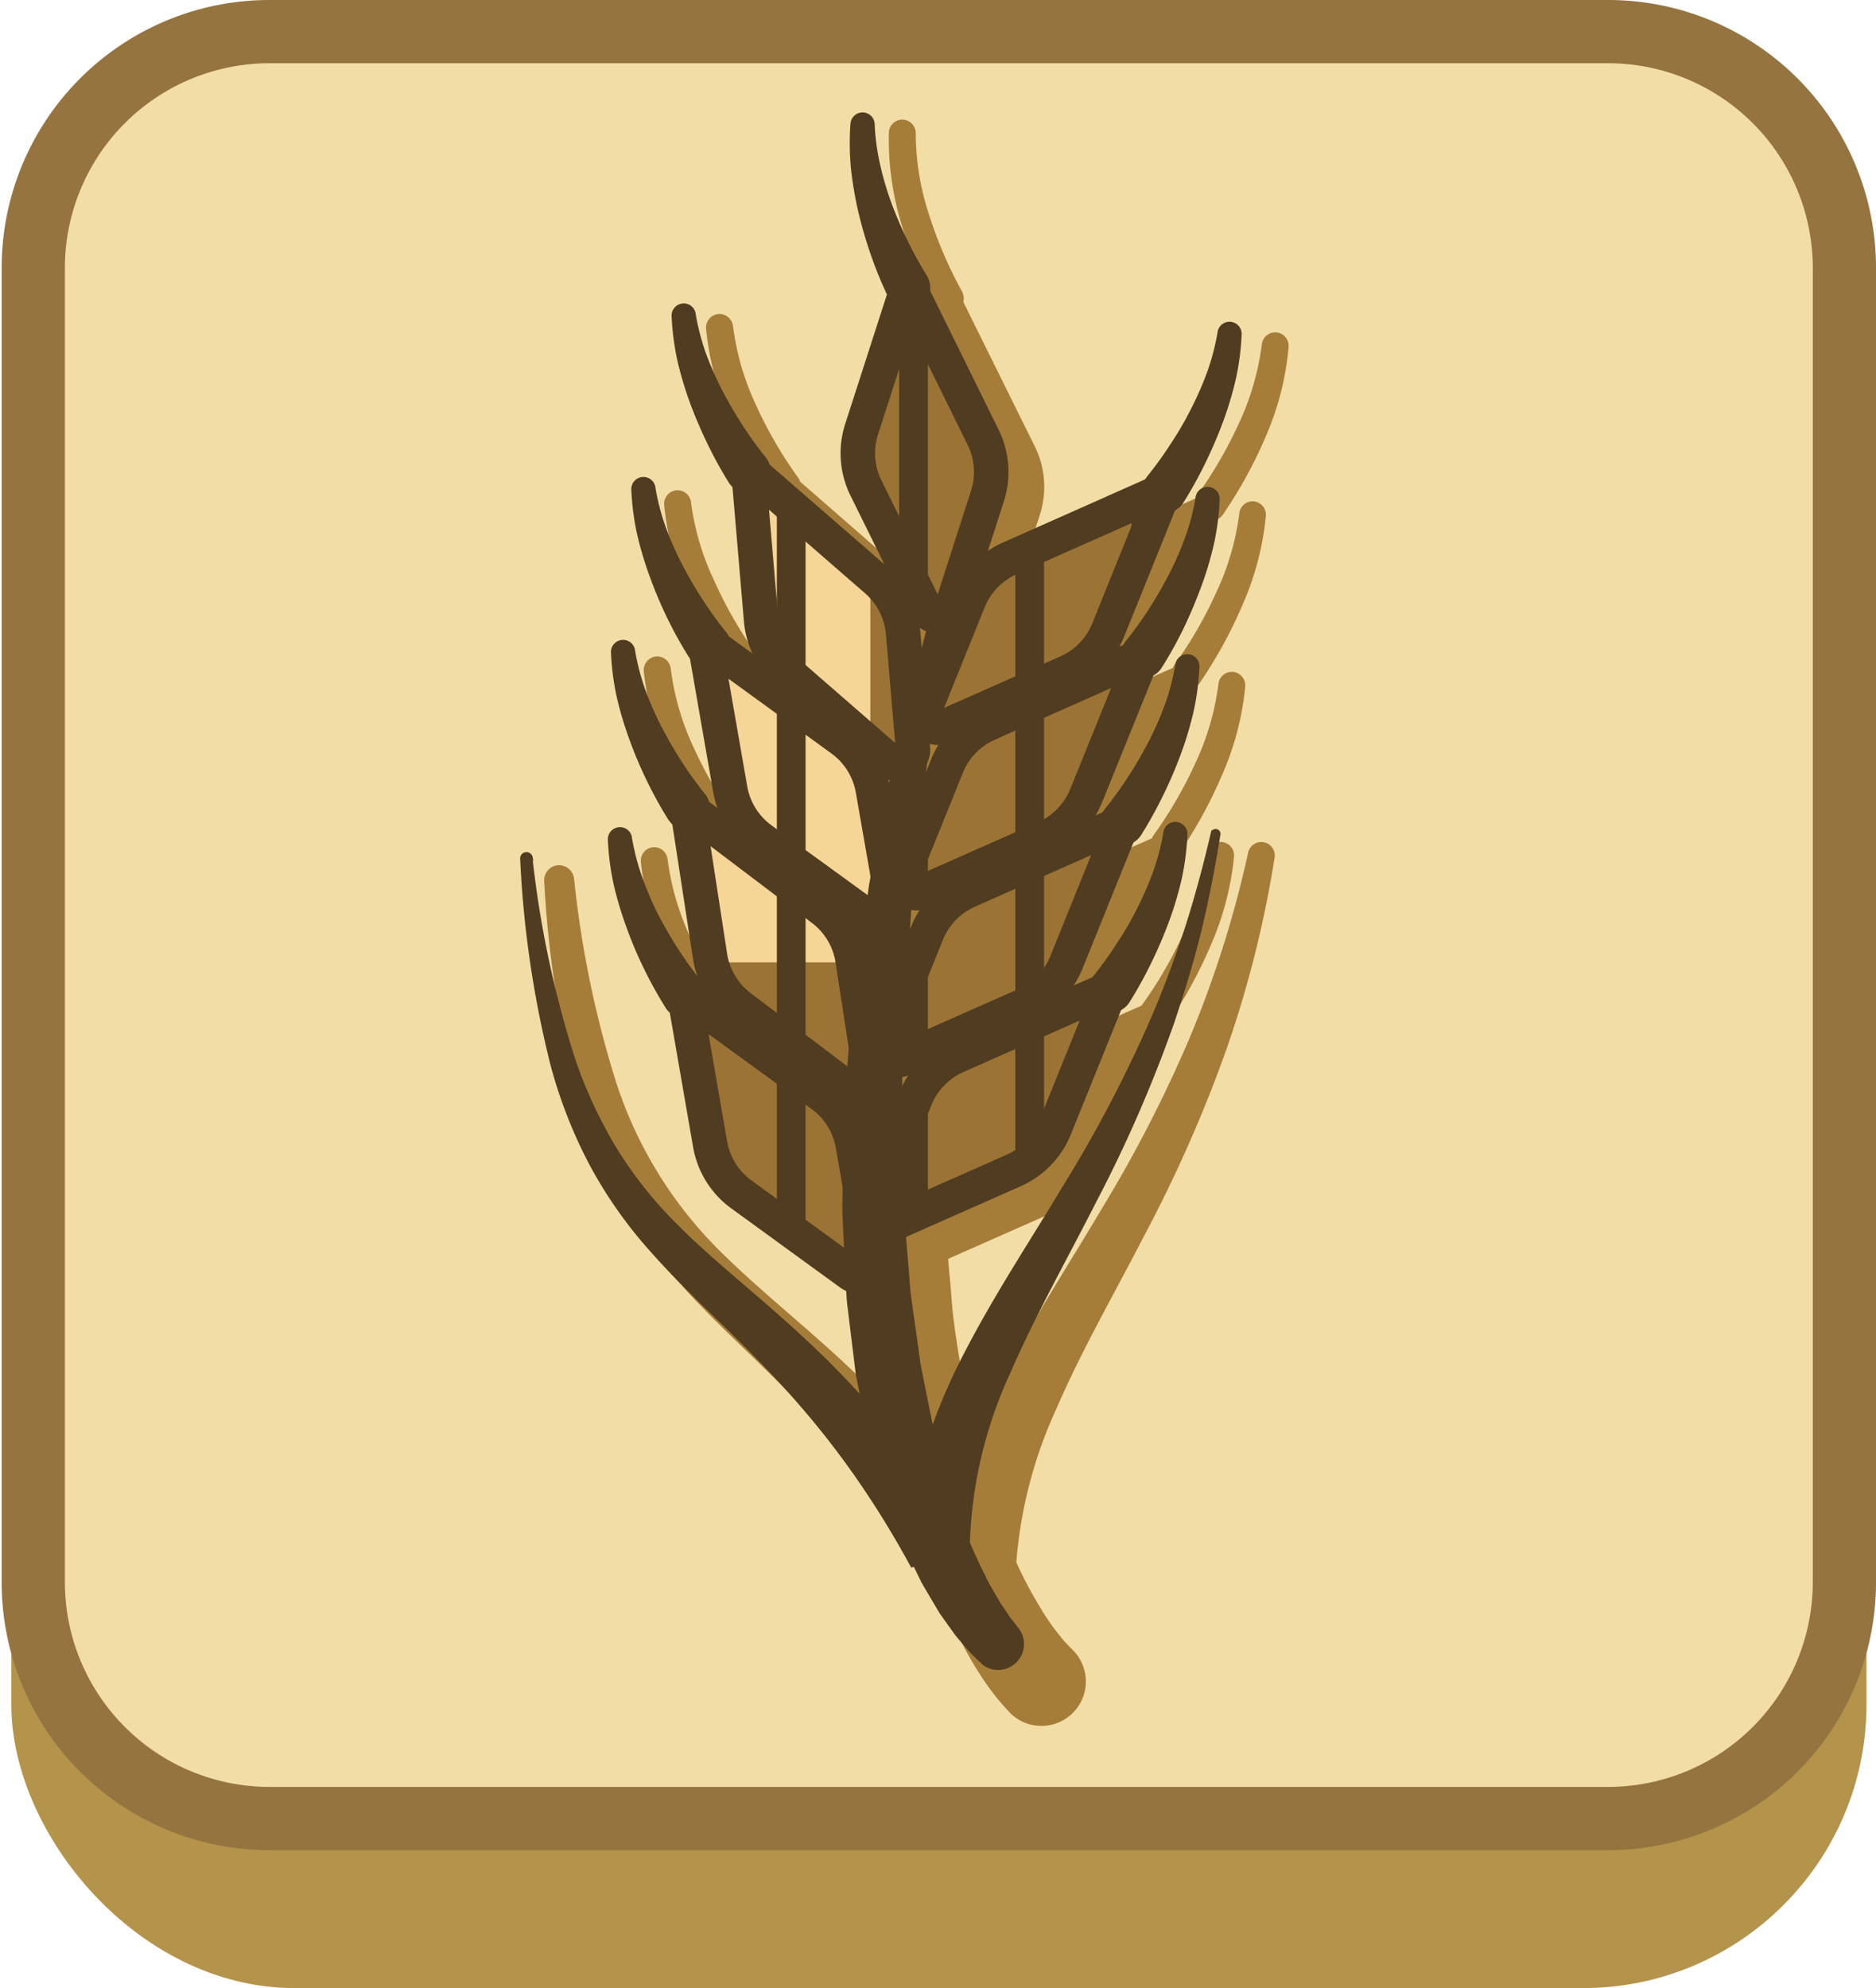 <svg id="Laag_1" data-name="Laag 1" xmlns="http://www.w3.org/2000/svg" xmlns:xlink="http://www.w3.org/1999/xlink" viewBox="0 0 326.4 345.88">
  <defs>
    <style>
      .cls-1, .cls-19, .cls-2, .cls-23, .cls-3, .cls-4, .cls-5, .cls-7, .cls-9 {
        fill: none;
      }

      .cls-1, .cls-2, .cls-20, .cls-3, .cls-5, .cls-7, .cls-9 {
        stroke: #503c21;
      }

      .cls-1, .cls-19, .cls-2, .cls-20 {
        stroke-miterlimit: 10;
      }

      .cls-1, .cls-13 {
        stroke-width: 9px;
      }

      .cls-2, .cls-5, .cls-9 {
        stroke-width: 6px;
      }

      .cls-13, .cls-16, .cls-3, .cls-7, .cls-9 {
        stroke-linecap: round;
        stroke-linejoin: round;
      }

      .cls-3 {
        stroke-width: 11px;
      }

      .cls-23, .cls-5 {
        stroke-miterlimit: 10;
      }

      .cls-6 {
        clip-path: url(#clip-path);
      }

      .cls-7 {
        stroke-width: 5px;
      }

      .cls-8 {
        clip-path: url(#clip-path-2);
      }

      .cls-10 {
        clip-path: url(#clip-path-3);
      }

      .cls-11 {
        clip-path: url(#clip-path-4);
      }

      .cls-12 {
        clip-path: url(#clip-path-5);
      }

      .cls-13 {
        fill: #b4934b;
        stroke: #b4934b;
      }

      .cls-14 {
        fill: #f2dda6;
      }

      .cls-15 {
        fill: #95743f;
      }

      .cls-16 {
        fill: #a57d39;
        stroke: #a57d39;
        stroke-width: 4px;
      }

      .cls-17 {
        fill: #f5d697;
      }

      .cls-18 {
        clip-path: url(#clip-path-6);
      }

      .cls-19 {
        stroke: #9b7334;
        stroke-linecap: square;
        stroke-width: 108px;
      }

      .cls-20 {
        fill: #503c21;
      }

      .cls-21 {
        clip-path: url(#clip-path-7);
      }

      .cls-22 {
        clip-path: url(#clip-path-8);
      }

      .cls-23 {
        stroke: #67bd2a;
        stroke-width: 108px;
      }

      .cls-24 {
        clip-path: url(#clip-path-9);
      }
    </style>
    <clipPath id="clip-path">
      <path id="Path_90" data-name="Path 90" class="cls-1" d="M-244.07-197.56c-134.53,2.21-132.39-87-131.87-104.06a6.59,6.59,0,0,1,1.5-4c3.43-4.19,13.38-14,35-19.72,10.58-2.8,30.19-.54,45.2,4.89a6.73,6.73,0,0,1,3.18,2.51c41.19,59.15,75.8,10.55,82.66-.39a6.66,6.66,0,0,1,3.87-2.87,69.69,69.69,0,0,1,34.4-.56A77.34,77.34,0,0,1-140-305.52a6.53,6.53,0,0,1,2.14,4.45C-136.46-280.47-124.06-199.53-244.07-197.56Z"/>
    </clipPath>
    <clipPath id="clip-path-2">
      <path class="cls-2" d="M-305.54-307.52c-29.24,20.68-50.67,14-58,10.59a3,3,0,0,1-1.43-3.93,3,3,0,0,1,.5-.75c4.39-4.89,16.08-12.41,28.47-14.14,11.2-1.56,22.94,1,29.6,3a3,3,0,0,1,2,3.7A3,3,0,0,1-305.54-307.52ZM-200.48-306c28.2,21.5,46.58,16.05,53,12.88a2.91,2.91,0,0,0,1.35-3.89,2.55,2.55,0,0,0-.33-.52c-4-5-15.73-13.11-28.33-15.22a56.2,56.2,0,0,0-24.73,1.53,3,3,0,0,0-2,3.71A3,3,0,0,0-200.48-306Z"/>
    </clipPath>
    <clipPath id="clip-path-3">
      <path id="Path_99" data-name="Path 99" class="cls-3" d="M167.33-228.51h-4c-9.49,0-17.19,6.52-17.19,14.57v14.72c0,8-7.58,12.08-17.2,14.56L70.55-174.1a8.38,8.38,0,0,1-4.52-.32,6.88,6.88,0,0,1-.74-.32L44.48-185.25l17.73-10.26a1.74,1.74,0,0,0,1-2.27,1.77,1.77,0,0,0-1-1L41.92-209l17.73-10.27a1.73,1.73,0,0,0,1-2.27,1.74,1.74,0,0,0-1-1L39.37-232.73,54.55-243a1.75,1.75,0,0,0,1-2.27,1.8,1.8,0,0,0-1-1l-20.3-10.25,20.3-10.27a1.75,1.75,0,0,0,1-2.27,1.8,1.8,0,0,0-1-1L39.37-280.21l20.29-10.26a1.75,1.75,0,0,0,1-2.27,1.77,1.77,0,0,0-1-1L41.92-304l20.29-10.26a1.74,1.74,0,0,0,1-2.27,1.74,1.74,0,0,0-1-1L44.48-327.7l21.7-11,.73-.32a8.59,8.59,0,0,1,4.55-.31L129-328.74c9.62,2.49,17.2,6.52,17.2,14.57v14.71c0,8,7.7,14.57,17.19,14.57h4c9.5,0,17.19-6.52,17.19-14.57v-14.71c0-8.05,8.88-12.75,17.2-14.57l58.45-10.57a8.58,8.58,0,0,1,4.52.32c.25.1.5.2.73.32l18.24,9.22a1.5,1.5,0,0,1,.82,2,1.54,1.54,0,0,1-.72.77l-15.26,8.83a1.73,1.73,0,0,0-1,2.26,1.71,1.71,0,0,0,1,1l17.72,9a1.5,1.5,0,0,1,.82,1.95,1.5,1.5,0,0,1-.73.78l-15.26,8.84a1.74,1.74,0,0,0-1,2.27,1.8,1.8,0,0,0,1,1l17.72,9a1.49,1.49,0,0,1,.82,1.95,1.45,1.45,0,0,1-.72.78l-15.26,8.83a1.75,1.75,0,0,0-1,2.27,1.77,1.77,0,0,0,1,1l17.53,8.86a1.51,1.51,0,0,1,.82,2,1.5,1.5,0,0,1-.82.82l-17.53,8.85a1.75,1.75,0,0,0-1,2.27,1.74,1.74,0,0,0,1,1l15.26,8.83a1.49,1.49,0,0,1,.68,2,1.52,1.52,0,0,1-.78.72l-17.71,9a1.73,1.73,0,0,0-1,2.26,1.71,1.71,0,0,0,1,1l15.26,8.83a1.49,1.49,0,0,1,.68,2,1.48,1.48,0,0,1-.78.72l-17.72,9a1.73,1.73,0,0,0-1,2.26,1.71,1.71,0,0,0,1,1l15.26,8.83a1.51,1.51,0,0,1,.68,2,1.52,1.52,0,0,1-.78.72l-19.14,9.67a5.83,5.83,0,0,1-.72.32,8.49,8.49,0,0,1-4.55.32l-57.54-10.57c-9.32-2.32-17.19-6.52-17.19-14.56v-14.72C184.52-222,176.83-228.51,167.33-228.51Z"/>
    </clipPath>
    <clipPath id="clip-path-4">
      <path id="Path_108" data-name="Path 108" class="cls-3" d="M708.35-236.47H500.29L495-241l-5.58-4.79-11.66-9.95-5.57-4.78-11.64-9.95-5.63-4.8-11.6-9.93-5.63-4.8-4.36-3.74H641.4l4.36,3.74,5.63,4.8L663-275.25l5.6,4.8,11.63,9.95,5.61,4.78,11.63,9.95,5.58,4.79Z"/>
    </clipPath>
    <clipPath id="clip-path-5">
      <path class="cls-4" d="M-286.7,197.7a13.7,13.7,0,0,0,5.43,8.72l18.89,13.72a2.52,2.52,0,0,0,3.51-.56,2.5,2.5,0,0,0,.44-1.91l-3.45-19.85a13.7,13.7,0,0,0-5.43-8.72l-23.9-17.36Zm42.84-15.31a13.63,13.63,0,0,0-7.14,7.37l-7.55,18.69a2.53,2.53,0,0,0,1.38,3.28,2.59,2.59,0,0,0,2,0l21.34-9.45a13.68,13.68,0,0,0,7.14-7.38l9.88-24.44Zm2-28.77A13.65,13.65,0,0,0-249,161l-7.55,18.68a2.51,2.51,0,0,0,1.39,3.27,2.47,2.47,0,0,0,2,0l21.34-9.45a13.68,13.68,0,0,0,7.15-7.37l9.87-24.44ZM-286.72,165a13.6,13.6,0,0,0,5.25,8.82l18.61,14.1a2.52,2.52,0,0,0,3.52-.49,2.49,2.49,0,0,0,.48-1.9l-3.06-19.92a13.68,13.68,0,0,0-5.25-8.82L-290.73,139Zm48.35-40.49a13.63,13.63,0,0,0-7.14,7.37l-7.55,18.69a2.51,2.51,0,0,0,1.39,3.27,2.52,2.52,0,0,0,2,0l21.34-9.45a13.65,13.65,0,0,0,7.14-7.38l9.87-24.43Zm-44.85,11.36a13.66,13.66,0,0,0,5.44,8.71l18.89,13.71a2.51,2.51,0,0,0,3.51-.55,2.5,2.5,0,0,0,.44-1.91L-258.4,136a13.66,13.66,0,0,0-5.44-8.71l-23.91-17.35Zm48.68-40.13a13.65,13.65,0,0,0-7.14,7.38l-7.55,18.68a2.53,2.53,0,0,0,1.39,3.28,2.52,2.52,0,0,0,2,0l21.35-9.44a13.72,13.72,0,0,0,7.14-7.38l9.87-24.44Zm-43.3,10.68a13.63,13.63,0,0,0,4.65,9.16l17.61,15.31a2.52,2.52,0,0,0,3.55-.25,2.51,2.51,0,0,0,.6-1.86l-1.71-20.08a13.61,13.61,0,0,0-4.65-9.15l-22.29-19.38Zm17.47-33.15a13.68,13.68,0,0,0,.75,10.24l10.33,20.93a2.53,2.53,0,0,0,3.37,1.14,2.53,2.53,0,0,0,1.28-1.48l6.18-19.18a13.67,13.67,0,0,0-.75-10.24l-13.08-26.5Z"/>
    </clipPath>
    <clipPath id="clip-path-6">
      <path class="cls-4" d="M123.52,198.89a13.7,13.7,0,0,0,5.43,8.72l18.89,13.72a2.51,2.51,0,0,0,3.95-2.47L148.34,199a13.7,13.7,0,0,0-5.43-8.72L119,172.93Zm42.84-15.32a13.68,13.68,0,0,0-7.14,7.38l-7.55,18.69a2.51,2.51,0,0,0,3.35,3.24l21.34-9.44a13.68,13.68,0,0,0,7.14-7.38l9.87-24.44Zm2-28.76a13.62,13.62,0,0,0-7.14,7.38l-7.55,18.68a2.51,2.51,0,0,0,1.39,3.27,2.47,2.47,0,0,0,2,0l21.34-9.45a13.65,13.65,0,0,0,7.14-7.38l9.88-24.43Zm-44.87,11.4a13.67,13.67,0,0,0,5.26,8.82l18.61,14.09a2.52,2.52,0,0,0,3.52-.48,2.49,2.49,0,0,0,.48-1.9l-3.06-19.92A13.63,13.63,0,0,0,143,158l-23.55-17.83Zm48.35-40.5a13.72,13.72,0,0,0-7.14,7.38l-7.54,18.69a2.51,2.51,0,0,0,1.39,3.27,2.56,2.56,0,0,0,2,0l21.34-9.45a13.68,13.68,0,0,0,7.14-7.38l9.87-24.43ZM127,137.08a13.66,13.66,0,0,0,5.44,8.71l18.89,13.71a2.51,2.51,0,0,0,3.95-2.47l-3.46-19.85a13.66,13.66,0,0,0-5.44-8.71l-23.91-17.35ZM175.68,97a13.62,13.62,0,0,0-7.14,7.38L161,123a2.51,2.51,0,0,0,1.39,3.27,2.47,2.47,0,0,0,2,0l21.34-9.45a13.68,13.68,0,0,0,7.15-7.37L202.7,85Zm-43.31,10.68a13.74,13.74,0,0,0,4.65,9.16l17.62,15.31a2.51,2.51,0,0,0,4.15-2.11l-1.71-20.08a13.65,13.65,0,0,0-4.65-9.15L130.14,81.37Zm17.48-33.15a13.68,13.68,0,0,0,.75,10.24l10.33,20.93a2.51,2.51,0,0,0,4.64-.34l6.19-19.19A13.63,13.63,0,0,0,171,75.88L157.93,49.39Z"/>
    </clipPath>
    <clipPath id="clip-path-7">
      <path class="cls-4" d="M124.17,197.7a13.66,13.66,0,0,0,5.43,8.72l18.88,13.72a2.52,2.52,0,0,0,3.51-.56,2.55,2.55,0,0,0,.45-1.91L149,197.82a13.7,13.7,0,0,0-5.43-8.72l-23.91-17.36ZM167,182.39a13.63,13.63,0,0,0-7.14,7.37l-7.55,18.69a2.51,2.51,0,0,0,1.38,3.28,2.59,2.59,0,0,0,2,0L177,202.25a13.68,13.68,0,0,0,7.14-7.38L194,170.43Zm2-28.77a13.65,13.65,0,0,0-7.14,7.38l-7.55,18.68a2.51,2.51,0,0,0,1.39,3.27,2.47,2.47,0,0,0,2,0L179,173.47a13.63,13.63,0,0,0,7.14-7.37L196,141.66ZM124.14,165a13.65,13.65,0,0,0,5.26,8.82L148,187.94a2.51,2.51,0,0,0,4-2.39L149,165.63a13.7,13.7,0,0,0-5.26-8.82L120.14,139Zm48.35-40.49a13.63,13.63,0,0,0-7.14,7.37l-7.54,18.69a2.51,2.51,0,0,0,3.34,3.24l21.35-9.45a13.65,13.65,0,0,0,7.14-7.38l9.87-24.43Zm-44.84,11.36a13.66,13.66,0,0,0,5.44,8.71L152,158.31a2.51,2.51,0,0,0,4-2.46L152.46,136a13.68,13.68,0,0,0-5.43-8.71l-23.91-17.35Zm48.68-40.13a13.65,13.65,0,0,0-7.14,7.38l-7.55,18.68a2.51,2.51,0,0,0,3.35,3.24l21.34-9.44a13.68,13.68,0,0,0,7.14-7.38l9.87-24.44ZM133,106.44a13.68,13.68,0,0,0,4.65,9.16l17.62,15.31a2.5,2.5,0,0,0,3.54-.25,2.48,2.48,0,0,0,.61-1.86l-1.71-20.08a13.65,13.65,0,0,0-4.65-9.15L130.79,80.19ZM150.5,73.29a13.68,13.68,0,0,0,.75,10.24l10.33,20.93a2.51,2.51,0,0,0,4.64-.34l6.18-19.18a13.58,13.58,0,0,0-.75-10.24L158.58,48.2Z"/>
    </clipPath>
    <clipPath id="clip-path-8">
      <path class="cls-4" d="M466.45,45.26c-16.77,16.77-16.87,47.58,9.42,73.88,33.69,33.69,92.9,51.8,104.58,40.12,12-11.95-4.16-68.62-40.12-104.58-27.72-27.72-57.11-26.2-73.88-9.42"/>
    </clipPath>
    <clipPath id="clip-path-9">
      <path id="Path_200" data-name="Path 200" class="cls-5" d="M580.46,159.27c-11.68,11.68-70.9-6.44-104.59-40.13-26.3-26.3-26.19-57.11-9.42-73.88s46.16-18.3,73.88,9.42C576.29,90.64,592.41,147.31,580.46,159.27Z"/>
    </clipPath>
  </defs>
  <g>
    <g>
      <g class="cls-6">
        <g>
          <line class="cls-7" x1="8.14" y1="-721.75" x2="8.14" y2="232.89"/>
          <line class="cls-7" x1="28.35" y1="-721.75" x2="28.35" y2="232.89"/>
          <line class="cls-7" x1="69.84" y1="-721.75" x2="69.84" y2="232.89"/>
          <line class="cls-7" x1="90.05" y1="-721.75" x2="90.05" y2="232.89"/>
          <line class="cls-7" x1="48.56" y1="-721.75" x2="48.56" y2="232.89"/>
          <line class="cls-7" x1="131.55" y1="-721.75" x2="131.55" y2="232.89"/>
          <line class="cls-7" x1="151.76" y1="-721.75" x2="151.76" y2="232.89"/>
          <line class="cls-7" x1="110.26" y1="-721.75" x2="110.26" y2="232.89"/>
          <line class="cls-7" x1="173.04" y1="-721.75" x2="173.04" y2="232.89"/>
          <line class="cls-7" x1="193.25" y1="-721.75" x2="193.25" y2="232.89"/>
          <line class="cls-7" x1="234.75" y1="-721.75" x2="234.75" y2="232.89"/>
          <line class="cls-7" x1="254.95" y1="-721.75" x2="254.95" y2="232.89"/>
          <line class="cls-7" x1="213.46" y1="-721.75" x2="213.46" y2="232.89"/>
          <line class="cls-7" x1="276.24" y1="-721.75" x2="276.24" y2="232.89"/>
          <line class="cls-7" x1="296.45" y1="-721.75" x2="296.45" y2="232.89"/>
          <line class="cls-7" x1="316.66" y1="-721.75" x2="316.66" y2="232.89"/>
        </g>
      </g>
      <path id="Path_90-2" data-name="Path 90" class="cls-1" d="M-244.07-197.56c-134.53,2.21-132.39-87-131.87-104.06a6.59,6.59,0,0,1,1.5-4c3.43-4.19,13.38-14,35-19.72,10.58-2.8,30.19-.54,45.2,4.89a6.73,6.73,0,0,1,3.18,2.51c41.19,59.15,75.8,10.55,82.66-.39a6.66,6.66,0,0,1,3.87-2.87,69.69,69.69,0,0,1,34.4-.56A77.34,77.34,0,0,1-140-305.52a6.53,6.53,0,0,1,2.14,4.45C-136.46-280.47-124.06-199.53-244.07-197.56Z"/>
    </g>
    <g>
      <g class="cls-8">
        <g>
          <line class="cls-9" x1="-632.47" y1="-462.56" x2="63.92" y2="233.83"/>
          <line class="cls-9" x1="-668.63" y1="-467.3" x2="27.76" y2="229.08"/>
          <line class="cls-9" x1="-663.75" y1="-431.28" x2="32.64" y2="265.1"/>
          <line class="cls-9" x1="-695.03" y1="-399.99" x2="1.35" y2="296.39"/>
          <line class="cls-9" x1="-476.02" y1="-619" x2="220.36" y2="77.38"/>
          <line class="cls-9" x1="-512.18" y1="-623.75" x2="184.2" y2="72.64"/>
          <line class="cls-9" x1="-507.3" y1="-587.72" x2="189.08" y2="108.66"/>
          <line class="cls-9" x1="-543.46" y1="-592.47" x2="152.92" y2="103.92"/>
          <line class="cls-9" x1="-538.59" y1="-556.44" x2="157.79" y2="139.95"/>
          <line class="cls-9" x1="-574.75" y1="-561.18" x2="121.64" y2="135.2"/>
          <line class="cls-9" x1="-569.87" y1="-525.16" x2="126.51" y2="171.23"/>
          <line class="cls-9" x1="-647.27" y1="-570.69" x2="49.11" y2="125.69"/>
          <line class="cls-9" x1="-642.4" y1="-534.67" x2="53.99" y2="161.71"/>
          <line class="cls-9" x1="-678.55" y1="-539.41" x2="17.83" y2="156.97"/>
          <line class="cls-9" x1="-413.03" y1="-682" x2="283.35" y2="14.39"/>
          <line class="cls-9" x1="-485.56" y1="-691.51" x2="210.83" y2="4.87"/>
          <line class="cls-9" x1="-521.71" y1="-696.25" x2="174.67" y2="0.13"/>
        </g>
      </g>
      <path class="cls-2" d="M-305.54-307.52c-29.24,20.68-50.67,14-58,10.59a3,3,0,0,1-1.43-3.93,3,3,0,0,1,.5-.75c4.39-4.89,16.08-12.41,28.47-14.14,11.2-1.56,22.94,1,29.6,3a3,3,0,0,1,2,3.7A3,3,0,0,1-305.54-307.52ZM-200.48-306c28.2,21.5,46.58,16.05,53,12.88a2.91,2.91,0,0,0,1.35-3.89,2.55,2.55,0,0,0-.33-.52c-4-5-15.73-13.11-28.33-15.22a56.2,56.2,0,0,0-24.73,1.53,3,3,0,0,0-2,3.71A3,3,0,0,0-200.48-306Z"/>
    </g>
  </g>
  <g>
    <g class="cls-10">
      <g>
        <line class="cls-7" x1="11.36" y1="-919.32" x2="11.36" y2="35.32"/>
        <line class="cls-7" x1="31.56" y1="-919.32" x2="31.56" y2="35.32"/>
        <line class="cls-7" x1="73.06" y1="-919.32" x2="73.06" y2="35.32"/>
        <line class="cls-7" x1="93.27" y1="-919.32" x2="93.27" y2="35.32"/>
        <line class="cls-7" x1="51.77" y1="-919.32" x2="51.77" y2="35.32"/>
        <line class="cls-7" x1="134.76" y1="-919.32" x2="134.76" y2="35.32"/>
        <line class="cls-7" x1="154.97" y1="-919.32" x2="154.97" y2="35.32"/>
        <line class="cls-7" x1="113.47" y1="-919.32" x2="113.47" y2="35.32"/>
        <line class="cls-7" x1="176.26" y1="-919.32" x2="176.26" y2="35.32"/>
        <line class="cls-7" x1="196.47" y1="-919.32" x2="196.47" y2="35.32"/>
        <line class="cls-7" x1="237.96" y1="-919.32" x2="237.96" y2="35.32"/>
        <line class="cls-7" x1="258.17" y1="-919.32" x2="258.17" y2="35.32"/>
        <line class="cls-7" x1="216.67" y1="-919.32" x2="216.67" y2="35.32"/>
        <line class="cls-7" x1="299.66" y1="-919.32" x2="299.66" y2="35.32"/>
        <line class="cls-7" x1="319.87" y1="-919.32" x2="319.87" y2="35.32"/>
        <line class="cls-7" x1="278.38" y1="-919.32" x2="278.38" y2="35.32"/>
      </g>
    </g>
    <path id="Path_99-2" data-name="Path 99" class="cls-3" d="M167.33-228.51h-4c-9.49,0-17.19,6.52-17.19,14.57v14.72c0,8-7.58,12.08-17.2,14.56L70.55-174.1a8.38,8.38,0,0,1-4.52-.32,6.88,6.88,0,0,1-.74-.32L44.48-185.25l17.73-10.26a1.74,1.74,0,0,0,1-2.27,1.77,1.77,0,0,0-1-1L41.92-209l17.73-10.27a1.73,1.73,0,0,0,1-2.27,1.74,1.74,0,0,0-1-1L39.37-232.73,54.55-243a1.75,1.75,0,0,0,1-2.27,1.8,1.8,0,0,0-1-1l-20.3-10.25,20.3-10.27a1.75,1.75,0,0,0,1-2.27,1.8,1.8,0,0,0-1-1L39.37-280.21l20.29-10.26a1.75,1.75,0,0,0,1-2.27,1.77,1.77,0,0,0-1-1L41.92-304l20.29-10.26a1.74,1.74,0,0,0,1-2.27,1.74,1.74,0,0,0-1-1L44.48-327.7l21.7-11,.73-.32a8.59,8.59,0,0,1,4.55-.31L129-328.74c9.62,2.49,17.2,6.52,17.2,14.57v14.71c0,8,7.7,14.57,17.19,14.57h4c9.5,0,17.19-6.52,17.19-14.57v-14.71c0-8.05,8.88-12.75,17.2-14.57l58.45-10.57a8.58,8.58,0,0,1,4.52.32c.25.1.5.2.73.32l18.24,9.22a1.5,1.5,0,0,1,.82,2,1.54,1.54,0,0,1-.72.77l-15.26,8.83a1.73,1.73,0,0,0-1,2.26,1.71,1.71,0,0,0,1,1l17.72,9a1.5,1.5,0,0,1,.82,1.95,1.5,1.5,0,0,1-.73.78l-15.26,8.84a1.74,1.74,0,0,0-1,2.27,1.8,1.8,0,0,0,1,1l17.72,9a1.49,1.49,0,0,1,.82,1.95,1.45,1.45,0,0,1-.72.78l-15.26,8.83a1.75,1.75,0,0,0-1,2.27,1.77,1.77,0,0,0,1,1l17.53,8.86a1.51,1.51,0,0,1,.82,2,1.5,1.5,0,0,1-.82.82l-17.53,8.85a1.75,1.75,0,0,0-1,2.27,1.74,1.74,0,0,0,1,1l15.26,8.83a1.49,1.49,0,0,1,.68,2,1.52,1.52,0,0,1-.78.72l-17.71,9a1.73,1.73,0,0,0-1,2.26,1.71,1.71,0,0,0,1,1l15.26,8.83a1.49,1.49,0,0,1,.68,2,1.48,1.48,0,0,1-.78.72l-17.72,9a1.73,1.73,0,0,0-1,2.26,1.71,1.71,0,0,0,1,1l15.26,8.83a1.51,1.51,0,0,1,.68,2,1.52,1.52,0,0,1-.78.72l-19.14,9.67a5.83,5.83,0,0,1-.72.32,8.49,8.49,0,0,1-4.55.32l-57.54-10.57c-9.32-2.32-17.19-6.52-17.19-14.56v-14.72C184.52-222,176.83-228.51,167.33-228.51Z"/>
  </g>
  <g>
    <g class="cls-11">
      <g>
        <line class="cls-7" x1="5.57" y1="-777.91" x2="5.57" y2="176.73"/>
        <line class="cls-7" x1="47.07" y1="-777.91" x2="47.07" y2="176.73"/>
        <line class="cls-7" x1="67.28" y1="-777.91" x2="67.28" y2="176.73"/>
        <line class="cls-7" x1="25.78" y1="-777.91" x2="25.78" y2="176.73"/>
        <line class="cls-7" x1="108.77" y1="-777.91" x2="108.77" y2="176.73"/>
        <line class="cls-7" x1="128.98" y1="-777.91" x2="128.98" y2="176.73"/>
        <line class="cls-7" x1="87.49" y1="-777.91" x2="87.49" y2="176.73"/>
        <line class="cls-7" x1="150.27" y1="-777.91" x2="150.27" y2="176.73"/>
        <line class="cls-7" x1="170.48" y1="-777.91" x2="170.48" y2="176.73"/>
        <line class="cls-7" x1="211.97" y1="-777.91" x2="211.97" y2="176.73"/>
        <line class="cls-7" x1="232.18" y1="-777.91" x2="232.18" y2="176.73"/>
        <line class="cls-7" x1="190.68" y1="-777.91" x2="190.68" y2="176.73"/>
        <line class="cls-7" x1="273.68" y1="-777.91" x2="273.68" y2="176.73"/>
        <line class="cls-7" x1="293.88" y1="-777.91" x2="293.88" y2="176.73"/>
        <line class="cls-7" x1="252.39" y1="-777.91" x2="252.39" y2="176.73"/>
        <line class="cls-7" x1="315.17" y1="-777.91" x2="315.17" y2="176.73"/>
      </g>
    </g>
    <path id="Path_108-2" data-name="Path 108" class="cls-3" d="M708.35-236.47H500.29L495-241l-5.58-4.79-11.66-9.95-5.57-4.78-11.64-9.95-5.63-4.8-11.6-9.93-5.63-4.8-4.36-3.74H641.4l4.36,3.74,5.63,4.8L663-275.25l5.6,4.8,11.63,9.95,5.61,4.78,11.63,9.95,5.58,4.79Z"/>
  </g>
  <g class="cls-12">
    <g>
      <line class="cls-7" x1="36.39" y1="-282.05" x2="36.39" y2="672.59"/>
      <line class="cls-7" x1="56.59" y1="-282.05" x2="56.59" y2="672.59"/>
      <line class="cls-7" x1="15.1" y1="-282.05" x2="15.1" y2="672.59"/>
      <line class="cls-7" x1="77.88" y1="-282.05" x2="77.88" y2="672.59"/>
      <line class="cls-7" x1="98.09" y1="-282.05" x2="98.09" y2="672.59"/>
      <line class="cls-7" x1="139.59" y1="-282.05" x2="139.59" y2="672.59"/>
      <line class="cls-7" x1="159.79" y1="-282.05" x2="159.79" y2="672.59"/>
      <line class="cls-7" x1="118.3" y1="-282.05" x2="118.3" y2="672.59"/>
      <line class="cls-7" x1="181.08" y1="-282.05" x2="181.08" y2="672.59"/>
      <line class="cls-7" x1="201.29" y1="-282.05" x2="201.29" y2="672.59"/>
      <line class="cls-7" x1="242.78" y1="-282.05" x2="242.78" y2="672.59"/>
      <line class="cls-7" x1="262.99" y1="-282.05" x2="262.99" y2="672.59"/>
      <line class="cls-7" x1="221.5" y1="-282.05" x2="221.5" y2="672.59"/>
      <line class="cls-7" x1="304.49" y1="-282.05" x2="304.49" y2="672.59"/>
      <line class="cls-7" x1="324.7" y1="-282.05" x2="324.7" y2="672.59"/>
      <line class="cls-7" x1="283.2" y1="-282.05" x2="283.2" y2="672.59"/>
    </g>
  </g>
  <g id="Group_108" data-name="Group 108">
    <g id="Rectangle_41" data-name="Rectangle 41">
      <rect class="cls-13" x="6.47" y="31.67" width="313.77" height="309.7" rx="44.82"/>
      <g>
        <rect class="cls-14" x="5.79" y="5.5" width="315.11" height="310.87" rx="41.09"/>
        <path class="cls-15" d="M279.81,11A35.63,35.63,0,0,1,315.4,46.59v228.7a35.63,35.63,0,0,1-35.59,35.58H46.88a35.62,35.62,0,0,1-35.59-35.58V46.59A35.62,35.62,0,0,1,46.88,11H279.81m0-11H46.88A46.59,46.59,0,0,0,.29,46.59v228.7a46.59,46.59,0,0,0,46.59,46.58H279.81a46.59,46.59,0,0,0,46.59-46.58V46.59A46.59,46.59,0,0,0,279.81,0Z"/>
      </g>
    </g>
    <g>
      <path id="Path_173" data-name="Path 173" class="cls-16" d="M219.79,148.87a190.54,190.54,0,0,1-8.41,33.35,239,239,0,0,1-13.93,31.55c-5.25,10.21-11,20.14-15.43,30.38a80.74,80.74,0,0,0-7.23,28,71,71,0,0,0,4.16,8,49.5,49.5,0,0,0,2.94,4.49l1.6,2a9.37,9.37,0,0,0,.81.86l.38.43.23.21.33.33a5.73,5.73,0,0,1-7.83,8.36.8.8,0,0,0-.13-.13,38.66,38.66,0,0,1-4.51-5.6,57,57,0,0,1-3.29-5.52,102.2,102.2,0,0,1-5.2-11.43,1.17,1.17,0,0,1-.05-.2s0-.05,0-.05a158.85,158.85,0,0,0-18.35-25.37c-4-4.48-8.23-8.74-12.61-13s-8.9-8.47-13.08-13.15a77.75,77.75,0,0,1-11-15.36,85.46,85.46,0,0,1-6.91-17.38,184.14,184.14,0,0,1-5.6-36.46.61.61,0,0,1,.55-.66h0a.65.65,0,0,1,.66.53,181.77,181.77,0,0,0,7.35,35.68A75,75,0,0,0,123.79,219c8.47,8.41,18.42,15.83,27.11,24.83q3.87,3.91,7.45,8.11l-.29-1.47-1-6-.66-6c-.43-3.8-.86-7.6-1-11.43a2.08,2.08,0,0,1-.73-.36l-19.23-14a13.81,13.81,0,0,1-5.52-8.87l-4.48-25.69a.7.7,0,0,1-.76-.28v0a75.55,75.55,0,0,1-7.33-13.38,48.25,48.25,0,0,1-3.85-14.69.34.34,0,0,1,.28-.38h0a.35.35,0,0,1,.38.3h0A48.11,48.11,0,0,0,118.34,164a77.28,77.28,0,0,0,7.53,13v0a.69.69,0,0,1,0,.84l23.74,17.25a13.79,13.79,0,0,1,5.5,8.67l0-1.24c0-2.71.18-5.43.41-8.11a2.5,2.5,0,0,1-1.37-.51l-18.95-14.37a13.78,13.78,0,0,1-5.35-9L126,145a.65.65,0,0,1-.73-.28l0,0a78.22,78.22,0,0,1-7.32-13.38A49.09,49.09,0,0,1,114,116.57a.39.39,0,0,1,.33-.38.41.41,0,0,1,.38.33,47.53,47.53,0,0,0,4.15,14.34,75.62,75.62,0,0,0,7.5,12.92l0,0a.76.76,0,0,1,0,.76l23.31,17.66a13.78,13.78,0,0,1,5.35,9l1.46,9.53c.06-.66.11-1.32.18-2,.66-4.92,1.22-9.83,1.88-14.75a1.67,1.67,0,0,1-.43-.25l-19.23-14a13.71,13.71,0,0,1-5.52-8.87l-4.34-24.86a.61.61,0,0,1-.3-.23,76.42,76.42,0,0,1-7.32-13.37,48.57,48.57,0,0,1-3.85-14.73.34.34,0,0,1,.3-.37h0a.34.34,0,0,1,.38.28v0A47.79,47.79,0,0,0,122.51,102,74.68,74.68,0,0,0,130,115l0,0a.7.7,0,0,1,.12.49l23,16.72a13.85,13.85,0,0,1,5.55,8.87l1.85,10.56c.91-5,1.75-10.08,2.71-15.12a2.37,2.37,0,0,1-1.69-.64l-17.94-15.58a14,14,0,0,1-4.74-9.32l-2.15-25.59a.67.67,0,0,1-.74-.28s0,0,0,0h0a77.54,77.54,0,0,1-7.32-13.38A49.33,49.33,0,0,1,124.84,57a.39.39,0,0,1,.33-.38.41.41,0,0,1,.38.33,47.54,47.54,0,0,0,4.16,14.34,75.06,75.06,0,0,0,7.5,12.93l0,0a.67.67,0,0,1,.11.58l22,19.18a14,14,0,0,1,4.74,9.32l1.19,13.94,3.85-17.16a2.22,2.22,0,0,1-1.11-1.11L157.51,87.6a14,14,0,0,1-.78-10.41l7.9-24.5a.81.81,0,0,1-.28-.3h0a78.41,78.41,0,0,1-5.65-14.17,48.63,48.63,0,0,1-2.05-15.07.33.33,0,0,1,.32-.34h0a.36.36,0,0,1,.36.35,47.5,47.5,0,0,0,2.38,14.72,76.36,76.36,0,0,0,5.9,13.76l0,0a.72.72,0,0,1-.23.91v0l12.87,26a13.87,13.87,0,0,1,.76,10.41l-6.31,19.53a2.22,2.22,0,0,1-.66,1.07l-2.25,12.64,5.95-14.72a13.87,13.87,0,0,1,7.27-7.5l26.81-11.88a.68.68,0,0,1,0-.69l.05,0a77.37,77.37,0,0,0,7.5-12.92,48.51,48.51,0,0,0,4.16-14.34.35.35,0,0,1,.38-.33.36.36,0,0,1,.3.38A47.86,47.86,0,0,1,218.45,75a76.51,76.51,0,0,1-7.32,13.38.74.74,0,0,1-.87.25l-9.8,24.18a13.79,13.79,0,0,1-7.27,7.53l-21.72,9.6a2.5,2.5,0,0,1-2.91-.61l-.58,3.25c-1.14,6.94-1.93,14-2.87,21l6.72-16.65a14,14,0,0,1,7.27-7.5l26.83-11.88a.64.64,0,0,1,0-.69s0,0,0,0v0a75,75,0,0,0,7.52-13,47.71,47.71,0,0,0,4.16-14.32.33.33,0,0,1,.34-.33h0a.35.35,0,0,1,.3.38,47.86,47.86,0,0,1-3.85,14.72,76.87,76.87,0,0,1-7.32,13.38.71.71,0,0,1-.86.25l-9.78,24.18a13.87,13.87,0,0,1-7.27,7.52l-21.72,9.6a2.56,2.56,0,0,1-3-.73c-.76,6.91-1.14,13.83-1.77,20.77,0,.36,0,.71,0,1.07l5.57-13.81a14.07,14.07,0,0,1,7.27-7.5l26.81-11.86a.65.65,0,0,1,0-.71l0,0h0l0,0a76.18,76.18,0,0,0,7.5-12.94,48.07,48.07,0,0,0,4.15-14.32.35.35,0,0,1,.37-.33h0a.37.37,0,0,1,.31.38,47.86,47.86,0,0,1-3.85,14.72,77.59,77.59,0,0,1-7.33,13.38.71.71,0,0,1-.83.28L193,171.67a13.79,13.79,0,0,1-7.27,7.53L164,188.8a2.59,2.59,0,0,1-1.6.18c0,.63,0,1.29-.05,1.92,0,3.9-.33,7.8-.13,11.71l.08,2.86,3.92-9.7a13.8,13.8,0,0,1,7.27-7.5l26.63-11.8a.65.65,0,0,1,.13-.38v0l0,0a73.78,73.78,0,0,0,7.5-12.93A47.54,47.54,0,0,0,212,148.77a.36.36,0,0,1,.71,0,.17.17,0,0,1,0,.07,48.43,48.43,0,0,1-3.85,14.72,76.15,76.15,0,0,1-7.32,13.38.73.73,0,0,1-.91.23L191,201a14.07,14.07,0,0,1-7.27,7.52l-20.88,9.23c.2,2.71.5,5.42.7,8.13.26,3.88.89,7.68,1.5,11.48l.88,5.7,1.25,5.6,1.29,5.6.86,2.86a102.24,102.24,0,0,1,6.56-15.84c5.32-10.44,11.63-20,17.41-29.79a235.06,235.06,0,0,0,15.56-30.23,190,190,0,0,0,10.26-32.51.34.34,0,0,1,.39-.26h0a.34.34,0,0,1,.28.4"/>
      <path id="Path_174" data-name="Path 174" class="cls-17" d="M161,123l7.55-18.68A13.65,13.65,0,0,1,175.68,97l27-12-9.87,24.43a13.7,13.7,0,0,1-7.15,7.38l-21.34,9.45A2.52,2.52,0,0,1,161,123m-.49,32,21.35-9.45a13.68,13.68,0,0,0,7.14-7.38l9.87-24.43-27,12a13.67,13.67,0,0,0-7.14,7.37l-7.54,18.69a2.51,2.51,0,0,0,1.39,3.27,2.54,2.54,0,0,0,1.95,0M157,184.11l21.34-9.45a13.62,13.62,0,0,0,7.14-7.38l9.87-24.43-27,12a13.65,13.65,0,0,0-7.14,7.38l-7.55,18.68a2.51,2.51,0,0,0,1.39,3.27,2.47,2.47,0,0,0,2,0m-2,28.77,21.34-9.45a13.65,13.65,0,0,0,7.14-7.38l9.87-24.43-27,11.95a13.63,13.63,0,0,0-7.14,7.37l-7.55,18.69a2.52,2.52,0,0,0,3.35,3.25M158.79,130l-1.71-20.08a13.65,13.65,0,0,0-4.65-9.15L130.14,81.37l2.23,26.26a13.65,13.65,0,0,0,4.65,9.15l17.62,15.32a2.5,2.5,0,0,0,3.54-.25,2.48,2.48,0,0,0,.61-1.86m6.78-24.68,6.18-19.18A13.67,13.67,0,0,0,171,75.89l-13.08-26.5-8.08,25.09a13.68,13.68,0,0,0,.75,10.24l10.33,20.93a2.52,2.52,0,0,0,4.65-.34M155.28,157l-3.46-19.85a13.68,13.68,0,0,0-5.44-8.72l-23.91-17.35,4.53,26a13.66,13.66,0,0,0,5.44,8.71l18.89,13.71a2.51,2.51,0,0,0,3.95-2.46m-3.92,29.7-3.06-19.92A13.66,13.66,0,0,0,143,158l-23.55-17.83,4,26a13.7,13.7,0,0,0,5.26,8.83l18.61,14.09a2.52,2.52,0,0,0,3.52-.49,2.49,2.49,0,0,0,.48-1.9m.43,32.12L148.34,199a13.7,13.7,0,0,0-5.43-8.72L119,172.93l4.51,26A13.63,13.63,0,0,0,129,207.6l18.88,13.72a2.5,2.5,0,0,0,3.51-.56,2.48,2.48,0,0,0,.44-1.9"/>
    </g>
    <g class="cls-18">
      <rect id="Rectangle_102" data-name="Rectangle 102" class="cls-19" x="38.54" y="-29.31" width="166.89" height="250.74"/>
    </g>
    <g id="Group_140" data-name="Group 140">
      <path id="Path_176" data-name="Path 176" class="cls-9" d="M161,123.2l7.54-18.68a13.7,13.7,0,0,1,7.15-7.38l27-12-9.87,24.44a13.63,13.63,0,0,1-7.14,7.37l-21.34,9.45a2.52,2.52,0,0,1-3.32-1.28A2.47,2.47,0,0,1,161,123.2Z"/>
      <path id="Path_177" data-name="Path 177" class="cls-9" d="M157.2,152l7.55-18.69a13.63,13.63,0,0,1,7.14-7.37l27-12L189,138.38a13.68,13.68,0,0,1-7.14,7.38l-21.35,9.45A2.52,2.52,0,0,1,157.2,152Z"/>
      <path id="Path_178" data-name="Path 178" class="cls-9" d="M153.72,181.06l7.55-18.68a13.65,13.65,0,0,1,7.14-7.38l27-12-9.87,24.43a13.7,13.7,0,0,1-7.15,7.38l-21.34,9.45a2.52,2.52,0,0,1-3.32-1.28A2.56,2.56,0,0,1,153.72,181.06Z"/>
      <path id="Path_179" data-name="Path 179" class="cls-9" d="M151.72,209.83l7.54-18.69a13.72,13.72,0,0,1,7.14-7.38l27-11.95-9.87,24.43a13.68,13.68,0,0,1-7.14,7.38l-21.35,9.45a2.51,2.51,0,0,1-3.31-1.28A2.47,2.47,0,0,1,151.72,209.83Z"/>
      <path id="Path_180" data-name="Path 180" class="cls-9" d="M158.84,130.18l-1.71-20.08a13.65,13.65,0,0,0-4.65-9.15l-22.3-19.39,2.24,26.26a13.68,13.68,0,0,0,4.65,9.16l17.61,15.32a2.52,2.52,0,0,0,4.16-2.12Z"/>
      <path id="Path_181" data-name="Path 181" class="cls-9" d="M165.62,105.5l6.18-19.18a13.67,13.67,0,0,0-.75-10.24L158,49.58l-8.09,25.09a13.63,13.63,0,0,0,.76,10.24L161,105.84a2.51,2.51,0,0,0,4.64-.34Z"/>
      <path id="Path_182" data-name="Path 182" class="cls-9" d="M155.33,157.22l-3.47-19.85a13.68,13.68,0,0,0-5.43-8.71l-23.91-17.35,4.53,26a13.68,13.68,0,0,0,5.43,8.71l18.89,13.71a2.5,2.5,0,0,0,3.51-.56A2.55,2.55,0,0,0,155.33,157.22Z"/>
      <path id="Path_183" data-name="Path 183" class="cls-9" d="M151.41,186.93,148.35,167a13.67,13.67,0,0,0-5.26-8.82l-23.55-17.83,4,26a13.7,13.7,0,0,0,5.26,8.82l18.61,14.09a2.51,2.51,0,0,0,4-2.39Z"/>
      <path id="Path_184" data-name="Path 184" class="cls-9" d="M151.83,219.05l-3.45-19.85a13.66,13.66,0,0,0-5.43-8.71l-23.9-17.37,4.51,26A13.68,13.68,0,0,0,129,207.8l18.88,13.72a2.51,2.51,0,0,0,4-2.47Z"/>
      <path id="Path_185" data-name="Path 185" class="cls-20" d="M171.16,289.08c-.26-.23-.54-.48-.76-.69l-.6-.6c-.38-.4-.82-.8-1.15-1.2-.69-.81-1.4-1.62-2.07-2.45l-1.82-2.54-.9-1.28-.79-1.33-1.57-2.66c-.25-.45-.53-.89-.77-1.34l-.67-1.37c-.87-1.84-1.79-3.67-2.6-5.53a107.31,107.31,0,0,1-4-11.42c-.55-1.93-1.13-3.85-1.67-5.79l-1.2-5.86-1.18-5.87-.73-5.92-.72-5.91c-.14-1-.19-2-.24-3l-.16-3-.29-5.92-.14-3-.06-1.48,0-1.48.16-11.79c-.05-3.94.44-7.84.69-11.75s.57-7.81,1-11.7l1.58-11.61.81-5.8.41-2.89.55-2.88,2.25-11.46,1.13-5.73.59-2.85.71-2.83c1.93-7.53,3.78-15.07,5.82-22.55a1,1,0,0,1,1.88.37v0c-1,7.69-2.21,15.31-3.34,22.94l-.42,2.86-.3,2.88-.64,5.74L158.64,152l-.34,2.86-.21,2.87-.4,5.74L156.86,175c-.18,3.82-.2,7.64-.32,11.46s-.28,7.64-.09,11.44l.29,11.4,0,1.43.12,1.41.24,2.83.49,5.65.22,2.83c.07.94.14,1.88.3,2.82l.79,5.59.78,5.59,1.1,5.51,1.11,5.5c.5,1.79.95,3.59,1.43,5.39.82,3.65,2.2,7.06,3.3,10.59a107.31,107.31,0,0,0,4.4,10l.6,1.22.67,1.15,1.34,2.32,1.46,2.16a11.09,11.09,0,0,0,.74,1l.63.82.44.56a4,4,0,0,1-5.79,5.43"/>
      <path id="Path_186" data-name="Path 186" class="cls-20" d="M92.14,149.23a179.28,179.28,0,0,0,7.41,35,79.41,79.41,0,0,0,7.4,15.92,71.58,71.58,0,0,0,10.89,13.57c4.13,4.13,8.69,7.94,13.27,11.89s9.15,8,13.49,12.38a159.69,159.69,0,0,1,12.27,13.86c3.81,4.86,7.35,9.93,10.69,15.11l-9.42,2.41a77.43,77.43,0,0,1,3.34-17.59,98.77,98.77,0,0,1,6.74-16.19c5.3-10.27,11.54-19.62,17.27-29.2a231.4,231.4,0,0,0,15.44-29.58q3.25-7.68,5.84-15.67c1.69-5.32,3.13-10.73,4.4-16.19a.35.35,0,0,1,.68.13c-.88,5.55-1.95,11.09-3.27,16.57s-3,10.89-4.8,16.26A236.46,236.46,0,0,1,190.22,209c-5.11,10.06-10.66,19.84-15,29.88a76.57,76.57,0,0,0-7,30.84l-9.43,2.41C156,267,152.94,262,149.62,257.2a150,150,0,0,0-10.8-13.82c-3.86-4.42-8-8.61-12.31-12.79s-8.7-8.37-12.8-13A76.71,76.71,0,0,1,103,202.39a82.72,82.72,0,0,1-6.72-17.17A180.45,180.45,0,0,1,91,149.34a.6.6,0,0,1,1.19-.11Z"/>
      <path id="Path_187" data-name="Path 187" class="cls-20" d="M190.57,170.18a65.57,65.57,0,0,0,4.12-5.71q2-3,3.6-6.2a57.56,57.56,0,0,0,2.84-6.55,40.69,40.69,0,0,0,1.78-6.86v-.07a1.61,1.61,0,0,1,3.19.35,45.64,45.64,0,0,1-1,7.71,60.07,60.07,0,0,1-2.22,7.41q-1.35,3.62-3.05,7.09a71.28,71.28,0,0,1-3.8,6.84,3.39,3.39,0,0,1-5.71-3.65l.22-.3Z"/>
      <path id="Path_188" data-name="Path 188" class="cls-20" d="M192.66,141a66.16,66.16,0,0,0,4.12-5.71c1.3-2,2.49-4.07,3.59-6.2a55.89,55.89,0,0,0,2.85-6.55,40.41,40.41,0,0,0,1.77-6.86v-.07a1.61,1.61,0,0,1,3.19.35,44.64,44.64,0,0,1-1,7.71,60.07,60.07,0,0,1-2.22,7.41,76.43,76.43,0,0,1-3.05,7.09,71.44,71.44,0,0,1-3.8,6.85,3.39,3.39,0,0,1-5.71-3.66l.22-.3Z"/>
      <path id="Path_189" data-name="Path 189" class="cls-20" d="M196.19,111.94a66.32,66.32,0,0,0,4.12-5.72A70.61,70.61,0,0,0,203.9,100a55.89,55.89,0,0,0,2.85-6.55,40.66,40.66,0,0,0,1.77-6.86v-.07a1.61,1.61,0,0,1,1.86-1.3,1.59,1.59,0,0,1,1.33,1.65,44.64,44.64,0,0,1-1,7.71,60.07,60.07,0,0,1-2.22,7.41q-1.35,3.62-3,7.09a69.26,69.26,0,0,1-3.81,6.84,3.38,3.38,0,1,1-5.7-3.65c.06-.1.14-.2.21-.3Z"/>
      <path id="Path_190" data-name="Path 190" class="cls-20" d="M200,83.17a64.09,64.09,0,0,0,4.12-5.71q2-3,3.6-6.2a57.62,57.62,0,0,0,2.85-6.55,41.37,41.37,0,0,0,1.77-6.86v-.07a1.61,1.61,0,0,1,3.19.35,44.64,44.64,0,0,1-1,7.71,61.85,61.85,0,0,1-2.22,7.41q-1.35,3.61-3.05,7.09a71.44,71.44,0,0,1-3.8,6.85,3.39,3.39,0,0,1-5.72-3.64,3.55,3.55,0,0,1,.23-.31Z"/>
      <path id="Path_191" data-name="Path 191" class="cls-20" d="M155.05,51.61a69,69,0,0,1-3-7.26,75.83,75.83,0,0,1-2.18-7.41,63.18,63.18,0,0,1-1.31-7.62,45.93,45.93,0,0,1-.09-7.78,1.61,1.61,0,0,1,3.21,0v.07a40.53,40.53,0,0,0,.93,7,54.78,54.78,0,0,0,2,6.84q1.25,3.36,2.82,6.58a64.81,64.81,0,0,0,3.4,6.17l0,.06a3.39,3.39,0,0,1-5.66,3.73l-.06-.1a4,4,0,0,1-.2-.35"/>
      <path id="Path_192" data-name="Path 192" class="cls-20" d="M127.42,84a71.44,71.44,0,0,1-3.8-6.85c-1.13-2.31-2.14-4.67-3.05-7.09a63.16,63.16,0,0,1-2.22-7.41,45.37,45.37,0,0,1-1-7.71,1.61,1.61,0,0,1,3.19-.35v.07a41.74,41.74,0,0,0,1.77,6.87A59.31,59.31,0,0,0,125.14,68q1.65,3.18,3.6,6.2a64.09,64.09,0,0,0,4.12,5.71l0,0a3.39,3.39,0,0,1-5.24,4.3q-.12-.15-.24-.33"/>
      <path id="Path_193" data-name="Path 193" class="cls-20" d="M120.37,114.19a69.41,69.41,0,0,1-3.81-6.85q-1.69-3.47-3-7.09a60.07,60.07,0,0,1-2.22-7.41,44.51,44.51,0,0,1-1-7.71,1.61,1.61,0,0,1,3.19-.35v.07a40.41,40.41,0,0,0,1.77,6.86,55.89,55.89,0,0,0,2.85,6.55c1.1,2.12,2.29,4.19,3.59,6.2a67.75,67.75,0,0,0,4.12,5.71l0,0a3.39,3.39,0,0,1-5.15,4.41l-.09-.11a3.43,3.43,0,0,1-.24-.33"/>
      <path id="Path_194" data-name="Path 194" class="cls-20" d="M116.82,142.52a71.44,71.44,0,0,1-3.8-6.85q-1.69-3.46-3-7.08a60.22,60.22,0,0,1-2.22-7.42,44.38,44.38,0,0,1-1-7.71,1.61,1.61,0,0,1,3.19-.34v.06a40.77,40.77,0,0,0,1.77,6.87,55.75,55.75,0,0,0,2.85,6.54c1.1,2.12,2.29,4.19,3.59,6.2a67.9,67.9,0,0,0,4.12,5.72l0,0a3.39,3.39,0,0,1-5.24,4.3h0a2.52,2.52,0,0,1-.24-.33"/>
      <path id="Path_195" data-name="Path 195" class="cls-20" d="M116.28,175.13a71.44,71.44,0,0,1-3.8-6.85q-1.7-3.47-3-7.09a63.16,63.16,0,0,1-2.22-7.41,45.37,45.37,0,0,1-1-7.71,1.61,1.61,0,0,1,1.54-1.67,1.59,1.59,0,0,1,1.65,1.33v.07a41.89,41.89,0,0,0,1.77,6.86A57.47,57.47,0,0,0,114,159.2q1.65,3.18,3.59,6.2a66.27,66.27,0,0,0,4.13,5.71l0,0a3.39,3.39,0,0,1-5.24,4.3,4,4,0,0,1-.24-.33"/>
    </g>
  </g>
  <g class="cls-21">
    <g>
      <line class="cls-7" x1="14.25" y1="-282.05" x2="14.25" y2="672.59"/>
      <line class="cls-7" x1="55.74" y1="-282.05" x2="55.74" y2="672.59"/>
      <line class="cls-7" x1="75.95" y1="-282.05" x2="75.95" y2="672.59"/>
      <line class="cls-7" x1="34.46" y1="-282.05" x2="34.46" y2="672.59"/>
      <line class="cls-7" x1="117.45" y1="-282.05" x2="117.45" y2="672.59"/>
      <line class="cls-7" x1="137.66" y1="-282.05" x2="137.66" y2="672.59"/>
      <line class="cls-7" x1="96.16" y1="-282.05" x2="96.16" y2="672.59"/>
      <line class="cls-7" x1="158.94" y1="-282.05" x2="158.94" y2="672.59"/>
      <line class="cls-7" x1="179.15" y1="-282.05" x2="179.15" y2="672.59"/>
      <line class="cls-7" x1="220.65" y1="-282.05" x2="220.65" y2="672.59"/>
      <line class="cls-7" x1="240.86" y1="-282.05" x2="240.86" y2="672.59"/>
      <line class="cls-7" x1="199.36" y1="-282.05" x2="199.36" y2="672.59"/>
      <line class="cls-7" x1="282.35" y1="-282.05" x2="282.35" y2="672.59"/>
      <line class="cls-7" x1="302.56" y1="-282.05" x2="302.56" y2="672.59"/>
      <line class="cls-7" x1="261.06" y1="-282.05" x2="261.06" y2="672.59"/>
      <line class="cls-7" x1="323.85" y1="-282.05" x2="323.85" y2="672.59"/>
    </g>
  </g>
  <g id="Group_151" data-name="Group 151">
    <g id="Group_148" data-name="Group 148">
      <g class="cls-22">
        <g id="Group_147" data-name="Group 147">
          <rect id="Rectangle_114" data-name="Rectangle 114" class="cls-23" x="280.11" y="-132.43" width="296.77" height="297.57"/>
        </g>
      </g>
    </g>
    <g id="Group_149" data-name="Group 149">
      <g>
        <g class="cls-24">
          <g>
            <line class="cls-7" x1="4.67" y1="-215.53" x2="4.67" y2="739.11"/>
            <line class="cls-7" x1="46.17" y1="-215.53" x2="46.17" y2="739.11"/>
            <line class="cls-7" x1="66.37" y1="-215.53" x2="66.37" y2="739.11"/>
            <line class="cls-7" x1="24.88" y1="-215.53" x2="24.88" y2="739.11"/>
            <line class="cls-7" x1="87.66" y1="-215.53" x2="87.66" y2="739.11"/>
            <line class="cls-7" x1="107.87" y1="-215.53" x2="107.87" y2="739.11"/>
            <line class="cls-7" x1="149.37" y1="-215.53" x2="149.37" y2="739.11"/>
            <line class="cls-7" x1="169.57" y1="-215.53" x2="169.57" y2="739.11"/>
            <line class="cls-7" x1="128.08" y1="-215.53" x2="128.08" y2="739.11"/>
            <line class="cls-7" x1="211.07" y1="-215.53" x2="211.07" y2="739.11"/>
            <line class="cls-7" x1="231.28" y1="-215.53" x2="231.28" y2="739.11"/>
            <line class="cls-7" x1="189.78" y1="-215.53" x2="189.78" y2="739.11"/>
            <line class="cls-7" x1="252.56" y1="-215.53" x2="252.56" y2="739.11"/>
            <line class="cls-7" x1="272.77" y1="-215.53" x2="272.77" y2="739.11"/>
            <line class="cls-7" x1="314.27" y1="-215.53" x2="314.27" y2="739.11"/>
            <line class="cls-7" x1="292.98" y1="-215.53" x2="292.98" y2="739.11"/>
          </g>
        </g>
        <path id="Path_200-2" data-name="Path 200" class="cls-5" d="M580.46,159.27c-11.68,11.68-70.9-6.44-104.59-40.13-26.3-26.3-26.19-57.11-9.42-73.88s46.16-18.3,73.88,9.42C576.29,90.64,592.41,147.31,580.46,159.27Z"/>
      </g>
    </g>
  </g>
</svg>
